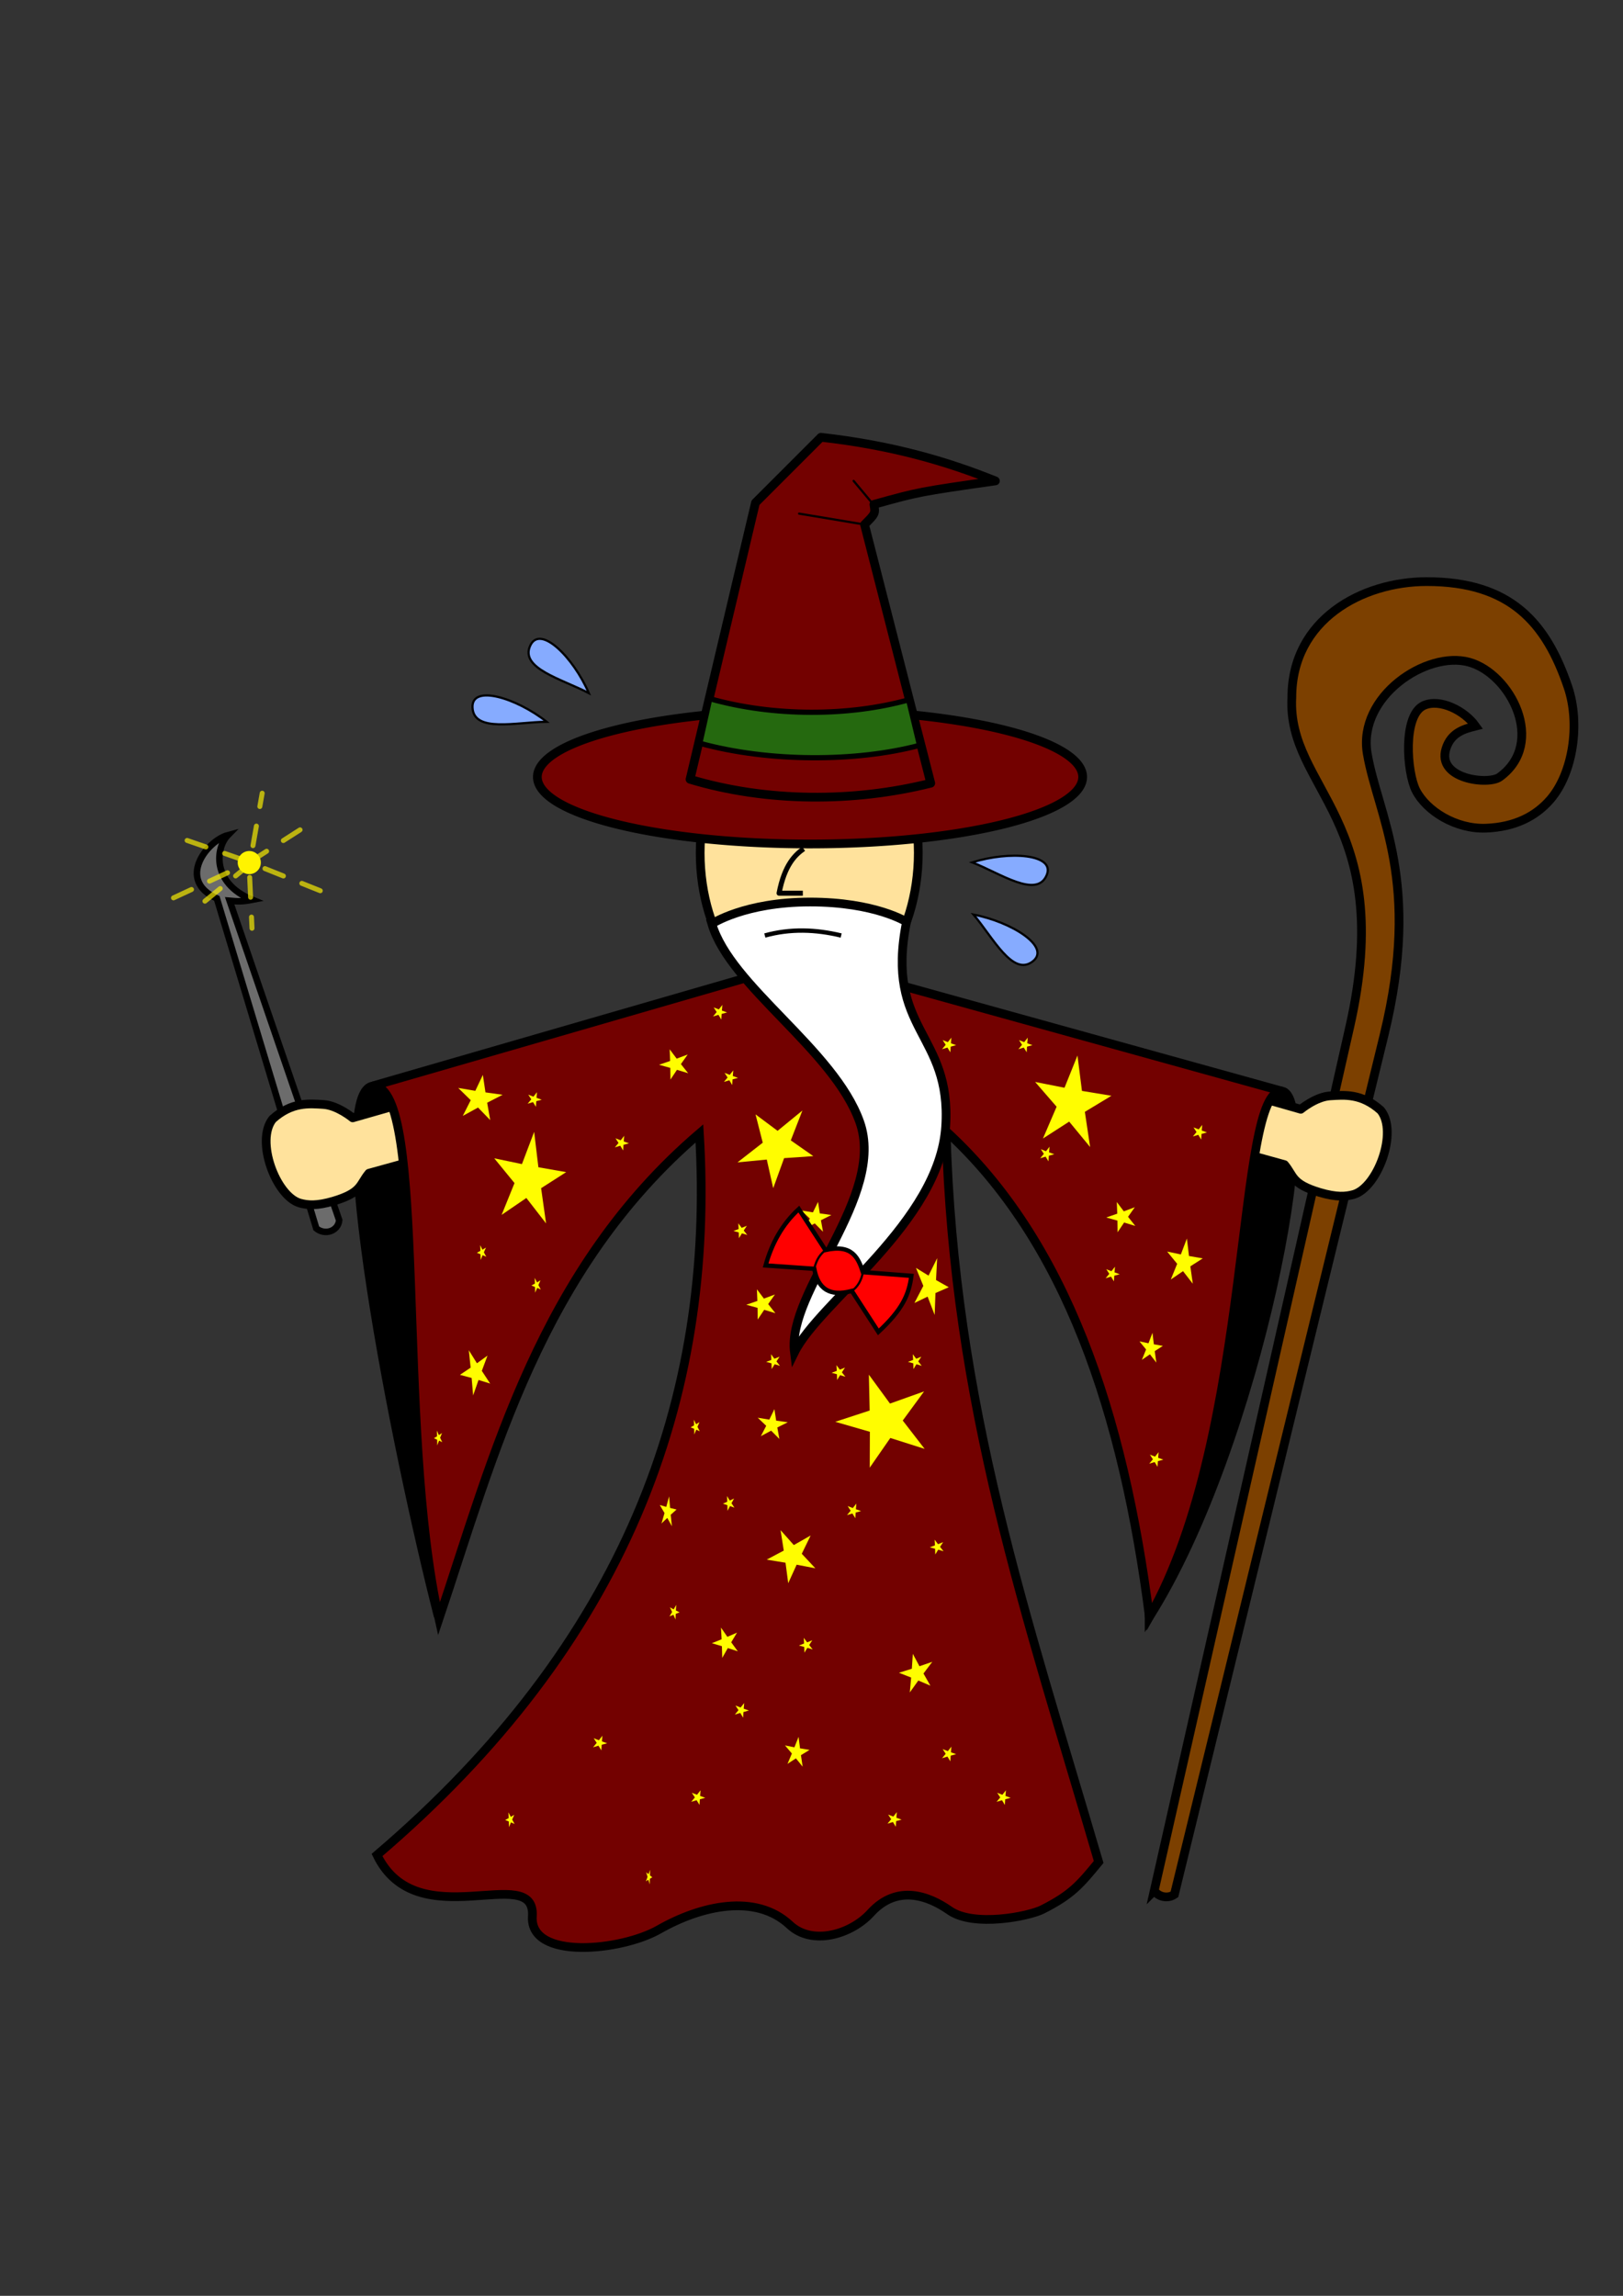 <?xml version="1.0" encoding="UTF-8" standalone="no"?>
<!-- Created with Inkscape (http://www.inkscape.org/) -->

<svg
   xmlns:dc="http://purl.org/dc/elements/1.1/"
   xmlns:cc="http://creativecommons.org/ns#"
   xmlns:rdf="http://www.w3.org/1999/02/22-rdf-syntax-ns#"
   xmlns:svg="http://www.w3.org/2000/svg"
   xmlns="http://www.w3.org/2000/svg"
   xmlns:sodipodi="http://sodipodi.sourceforge.net/DTD/sodipodi-0.dtd"
   xmlns:inkscape="http://www.inkscape.org/namespaces/inkscape"
   width="210mm"
   height="297mm"
   viewBox="0 0 744.094 1052.362"
   id="svg2"
   version="1.1"
   inkscape:version="0.91 r13725"
   sodipodi:docname="wizzard.svg">
  <rect x="0" y="0" width="744.094" height="1052.362" fill="#333333" stroke="none"/>
  <defs
     id="defs4" />
  <sodipodi:namedview
     id="base"
     pagecolor="#ffffff"
     bordercolor="#666666"
     borderopacity="1.0"
     inkscape:pageopacity="0.0"
     inkscape:pageshadow="2"
     inkscape:zoom="0.98994949"
     inkscape:cx="372.03065"
     inkscape:cy="536.61005"
     inkscape:document-units="px"
     inkscape:current-layer="layer10"
     showgrid="true"
     showguides="false"
     inkscape:window-width="1536"
     inkscape:window-height="811"
     inkscape:window-x="-8"
     inkscape:window-y="-8"
     inkscape:window-maximized="1">
    <inkscape:grid
       type="xygrid"
       id="grid4140" />
  </sodipodi:namedview>
  <g
     inkscape:groupmode="layer"
     id="layer5"
     inkscape:label="held"
     style="display:inline">
    <g
       inkscape:groupmode="layer"
       id="layer6"
       inkscape:label="staff"
       style="display:inline">
      <path
         style="display:inline;fill:#7c4000;fill-opacity:1;fill-rule:evenodd;stroke:#000000;stroke-width:4;stroke-linecap:butt;stroke-linejoin:miter;stroke-miterlimit:4;stroke-dasharray:none;stroke-opacity:1"
         d="m 529.193,866.601 89.651,-395.994 c 21.528,-95.091 -28.876,-108.71 -26.575,-151.021 0.033,-35.54 32.153,-52.985 61.827,-52.985 38.445,0 54.765,18.871 64.75,48.253 5.797,17.056 2.241,39.713 -8.107,51.656 -6.664,7.691 -16.246,12.609 -29.493,13.11 -13.856,0.523 -27.289,-7.92 -32.093,-17.309 -4.149,-8.108 -6.2,-34.608 3.71,-38.969 7.322,-3.222 18.532,2.334 23.636,9.488 -5.104,1.285 -11.235,2.867 -13.571,10.392 -4.33,13.95 19.442,16.719 24.61,12.98 21.489,-15.549 5.065,-47.447 -14.051,-52.691 -19.464,-5.338 -51.112,15.727 -46.642,41.936 4.865,28.531 24.965,58.274 7.705,129.011 l -96.115,393.911 c -3.242,2.232 -7.585,0.956 -9.242,-1.768 z"
         id="path4175"
         inkscape:connector-curvature="0"
         sodipodi:nodetypes="cscsssssscssssscc"
         inkscape:export-xdpi="600"
         inkscape:export-ydpi="600" />
    </g>
    <g
       inkscape:groupmode="layer"
       id="layer7"
       inkscape:label="mesmerize"
       style="display:none">
      <path
         style="fill:#ff0351;fill-opacity:0.736;fill-rule:evenodd;stroke:none;stroke-width:1px;stroke-linecap:butt;stroke-linejoin:miter;stroke-opacity:1"
         d="m 100.26,206.037 c -20.5,-0.049 -41.683,3.082 -54.803,16.99 -18.006,19.088 -19.819,52.696 -12.121,77.781 1.44,4.693 13.953,23.033 31.031,26.172 17.437,3.205 41.759,-6.221 46.756,-12.744 6.236,-8.141 9.315,-20.605 7.387,-30.639 -1.114,-5.796 -4.643,-11.247 -7.93,-13.75 C 83.341,249.109 47.33,278.655 94.906,298.898 80.376,282.998 81.567,276.476 83.725,272.971 c 4.215,-6.85 20.239,-3.142 23.674,8.031 2.82,9.174 -3.658,21.137 -7.299,24.83 -5.393,5.471 -29.075,5.955 -35.887,4.625 -8.842,-1.726 -14.836,-18.718 -14.154,-26.598 1.155,-13.356 7.934,-34.532 19.672,-41.008 12.177,-6.718 49.048,7.403 58.559,17.551 12.223,13.042 7.207,36.159 3.031,53.539 -4.371,18.194 -19.536,31.946 -28.285,48.486 -11.338,21.434 -36.444,41.96 -31.314,65.66 7.633,35.269 82.832,69.701 82.832,69.701 0,0 -38.705,-54.256 -31.314,-82.834 10.168,-39.32 54.32,-66.205 92.934,-78.791 39.482,-12.87 85.156,-4.915 124.25,9.092 42.303,15.156 73.021,52.404 110.105,77.781 27.668,18.934 52.235,44.382 83.844,55.559 36.99,13.08 82.914,30.225 117.178,11.111 25.907,-14.452 32.105,-51.047 39.396,-79.803 8.696,-34.296 14.131,-88.231 -1.012,-120.207 -7.408,-15.643 -40.35,-35.58 -67.08,-34.316 -27.983,1.323 -61.124,15.184 -72.535,44.379 -1.142,2.922 -6.53,36.899 -1.58,50.826 5.982,16.83 24.164,13.995 32.732,14.156 4.458,0.084 16.904,-1.626 25.146,-7.1 8.897,-5.909 13.31,-15.792 9.189,-20.842 -6.298,-7.719 -19.644,-7.68 -25.885,-7.186 4.365,-0.154 11.729,0.831 14.213,8.693 3.424,10.837 -25.309,11.753 -32.402,6.711 -7.657,-5.443 -4.466,-28.426 6.654,-43.068 8.516,-11.213 23.282,-13.591 28.715,-13.264 20.29,1.223 35.399,21.667 40.182,37.967 7.349,25.048 4.41,64.201 -16.947,79.211 -25.46,17.893 -67.733,-0.452 -90.914,-21.213 -18.088,-16.199 -7.627,-50.987 -24.244,-68.691 -13.525,-14.41 -36.712,-22.128 -55.262,-28.947 -20.192,-7.423 -40.012,-8.357 -60.906,-13.479 -27.584,-6.761 -55.486,-13.56 -83.842,-15.152 -10.108,-0.568 -20.201,1.377 -30.305,2.02 -11.11,0.707 -22.475,4.463 -33.336,2.021 -14.997,-3.372 -26.416,-15.857 -40.406,-22.225 -29.377,-13.372 -58.712,-31.1 -90.912,-33.334 -6.358,-0.441 -13.116,-0.812 -19.949,-0.828 z m 27.623,22.045 c 85.887,19.268 62.566,93.935 29.377,101.471 27.079,-35.357 28.43,-66.037 -29.377,-101.471 z m 297.34,73.553 c 0,0 78.859,14.464 79.553,48.529 -58.592,-14.328 -79.553,-48.529 -79.553,-48.529 z M 264.105,305.5 c 89.312,-0.577 216.144,42.025 222.348,99.01 -26.546,-42.465 -199.219,-92.265 -271.693,-92.814 13.89,-4.097 30.809,-6.075 49.346,-6.195 z m 325.809,24.115 c -1.984,0.07 -3.346,0.377 -3.346,0.377 0,0 1.292,-0.214 3.346,-0.377 z m -81.227,79.938 c 19.608,31.576 91.173,56.239 130.98,46.387 C 596.114,498.407 507.875,444.219 508.688,409.553 Z"
         id="path4233"
         inkscape:connector-curvature="0"
         inkscape:export-xdpi="600"
         inkscape:export-ydpi="600" />
    </g>
    <g
       inkscape:groupmode="layer"
       id="layer10"
       inkscape:label="wand"
       style="display:inline">
      <path
         style="fill:#6c6c6c;fill-opacity:1;fill-rule:evenodd;stroke:#000000;stroke-width:3;stroke-linecap:butt;stroke-linejoin:miter;stroke-miterlimit:4;stroke-dasharray:none;stroke-opacity:1"
         d="M 155.505,559.339 105.297,412.896 C 108.745,413.206 111,413.362 115.642,412.452 96.679,404.724 99,388.362 104.47,382.823 95,385.362 80.732,403.346 99.416,411.825 L 145,563.076 c 4,3.286 10,1.286 10.505,-3.737 z"
         id="path4271"
         inkscape:connector-curvature="0"
         sodipodi:nodetypes="ccccccc" />
      <circle
         style="opacity:1;fill:#fff300;fill-opacity:1;fill-rule:evenodd;stroke:none;stroke-width:4.68;stroke-linecap:round;stroke-linejoin:round;stroke-miterlimit:4;stroke-dasharray:18.72, 18.72;stroke-dashoffset:0;stroke-opacity:1"
         id="path4273"
         cx="114.281"
         cy="395.39"
         r="5.301" />
      <path
         style="fill:none;fill-rule:evenodd;stroke:#fff300;stroke-width:2.276;stroke-linecap:round;stroke-linejoin:miter;stroke-miterlimit:4;stroke-dasharray:9.103, 9.103;stroke-dashoffset:0;stroke-opacity:0.665"
         d="M 111.595,394.181 84.032,384.64"
         id="path4279"
         inkscape:connector-curvature="0" />
      <path
         style="fill:none;fill-rule:evenodd;stroke:#fff300;stroke-width:2.276;stroke-linecap:round;stroke-linejoin:miter;stroke-miterlimit:4;stroke-dasharray:9.103, 9.103;stroke-dashoffset:0;stroke-opacity:0.665"
         d="M 104.307,400.068 74.624,413.849"
         id="path4281"
         inkscape:connector-curvature="0" />
      <path
         style="fill:none;fill-rule:evenodd;stroke:#fff300;stroke-width:2.276;stroke-linecap:round;stroke-linejoin:miter;stroke-miterlimit:4;stroke-dasharray:9.103, 9.103;stroke-dashoffset:0;stroke-opacity:0.665"
         d="m 115.048,395.739 -25.23,20.736"
         id="path4285"
         inkscape:connector-curvature="0" />
      <path
         style="fill:none;fill-rule:evenodd;stroke:#fff300;stroke-width:2.276;stroke-linecap:round;stroke-linejoin:miter;stroke-miterlimit:4;stroke-dasharray:9.103, 9.103;stroke-dashoffset:0;stroke-opacity:0.665"
         d="m 114.473,402.188 1.06,23.322"
         id="path4287"
         inkscape:connector-curvature="0" />
      <path
         style="fill:none;fill-rule:evenodd;stroke:#fff300;stroke-width:2.276;stroke-linecap:round;stroke-linejoin:miter;stroke-miterlimit:4;stroke-dasharray:9.103, 9.103;stroke-dashoffset:0;stroke-opacity:0.665"
         d="m 115.974,387.628 4.228,-24.037"
         id="path4289"
         inkscape:connector-curvature="0" />
      <path
         style="fill:none;fill-rule:evenodd;stroke:#fff300;stroke-width:2.276;stroke-linecap:round;stroke-linejoin:miter;stroke-miterlimit:4;stroke-dasharray:9.103, 9.103;stroke-dashoffset:0;stroke-opacity:0.665"
         d="m 114.567,395.108 26.503,-16.962"
         id="path4291"
         inkscape:connector-curvature="0" />
      <path
         style="fill:none;fill-rule:evenodd;stroke:#fff300;stroke-width:2.276;stroke-linecap:round;stroke-linejoin:miter;stroke-miterlimit:4;stroke-dasharray:9.103, 9.103;stroke-dashoffset:0;stroke-opacity:0.665"
         d="m 121.477,398.156 26.503,10.601"
         id="path4293"
         inkscape:connector-curvature="0" />
    </g>
  </g>
  <g
     inkscape:groupmode="layer"
     id="layer4"
     inkscape:label="skin"
     style="display:inline">
    <g
       id="g4199"
       style="fill:#000000;fill-opacity:1"
       transform="translate(36.365,-88.893)"
       inkscape:export-xdpi="600"
       inkscape:export-ydpi="600">
      <path
         id="path4187"
         style="fill:#000000;fill-opacity:1;fill-rule:evenodd;stroke:#000000;stroke-width:4;stroke-linecap:butt;stroke-linejoin:miter;stroke-miterlimit:4;stroke-dasharray:none;stroke-opacity:1"
         d="m 550.726,588.972 c 20,10e-6 -10.181,162.271 -60.253,241.231 L 490,602.362 Z"
         inkscape:connector-curvature="0" />
      <path
         sodipodi:nodetypes="cc"
         inkscape:connector-curvature="0"
         id="path4185"
         d="m 135.357,586.648 c -23.536,-0.375 9.554,166.429 29.175,243.07 L 210,602.362 Z"
         style="fill:#000000;fill-opacity:1;fill-rule:evenodd;stroke:#000000;stroke-width:4;stroke-linecap:butt;stroke-linejoin:miter;stroke-miterlimit:4;stroke-dasharray:none;stroke-opacity:1" />
    </g>
    <path
       style="fill:#ffe29c;fill-opacity:1;fill-rule:evenodd;stroke:#000000;stroke-width:4;stroke-linecap:butt;stroke-linejoin:round;stroke-miterlimit:4;stroke-dasharray:none;stroke-opacity:1"
       d="m 196.691,502.408 -35,10 c 0,0 -6.895,-5.742 -13.434,-6.136 -6.539,-0.394 -14.419,-1.263 -23.258,6.666 -7.996,9.947 1.518,35.278 12.399,38.511 3.707,1.041 7.873,1.356 15.517,-0.884 13.184,-3.946 11.874,-7.573 16.25,-12.778 l 37.525,-10.379 z"
       id="path4158-2"
       inkscape:connector-curvature="0"
       sodipodi:nodetypes="cczcccccc"
       inkscape:export-xdpi="600"
       inkscape:export-ydpi="600" />
    <path
       style="fill:#ffe29c;fill-opacity:1;fill-rule:evenodd;stroke:#000000;stroke-width:4;stroke-linecap:butt;stroke-linejoin:round;stroke-miterlimit:4;stroke-dasharray:none;stroke-opacity:1"
       d="m 561.365,498.469 35,10 c 0,0 6.895,-5.742 13.434,-6.136 6.539,-0.394 14.419,-1.263 23.258,6.666 7.996,9.947 -1.518,35.278 -12.399,38.511 -3.707,1.041 -7.873,1.356 -15.517,-0.884 -13.184,-3.946 -11.874,-7.573 -16.25,-12.778 l -37.525,-10.379 z"
       id="path4158"
       inkscape:connector-curvature="0"
       sodipodi:nodetypes="cczcccccc"
       inkscape:export-xdpi="600"
       inkscape:export-ydpi="600" />
    <ellipse
       style="opacity:1;fill:#ffe29c;fill-opacity:1;fill-rule:evenodd;stroke:#000000;stroke-width:4;stroke-linecap:round;stroke-linejoin:miter;stroke-miterlimit:4;stroke-dasharray:none;stroke-dashoffset:0;stroke-opacity:1"
       id="path4144"
       cx="371.008"
       cy="390.969"
       rx="50"
       ry="70"
       inkscape:export-xdpi="600"
       inkscape:export-ydpi="600" />
  </g>
  <g
     inkscape:label="robe"
     inkscape:groupmode="layer"
     id="layer1"
     style="display:inline">
    <path
       style="fill:#730100;fill-opacity:1;fill-rule:evenodd;stroke:#000000;stroke-width:4;stroke-linecap:butt;stroke-linejoin:miter;stroke-miterlimit:4;stroke-dasharray:none;stroke-opacity:1"
       d="m 341.365,448.469 -170.254,49.244 c 25.254,0.756 10.254,155.756 30.14,244.338 25.001,-74.477 46.432,-160.025 119.4,-222.51 7.404,122.004 -34.286,233.929 -147.805,330.755 18.519,38.174 72.805,2.817 71.221,28.094 -1.27,20.272 40.86,15.873 58.01,6.087 19.288,-11.007 44.395,-16.707 60.022,-2.099 10.338,9.664 28.188,4.275 37.081,-5.506 12.185,-13.402 26.699,-7.757 36.176,-1.117 11.01,7.715 36.261,2.716 42.581,-0.484 13.429,-6.801 17.195,-11.373 25.754,-21.765 -33.081,-113.066 -66.365,-208.954 -69.952,-334.985 54.954,50.335 81.266,129.311 93.231,222.635 48.055,-84.405 39.396,-242.685 60.854,-240.973 L 401.365,448.469 Z"
       id="path4152"
       inkscape:connector-curvature="0"
       sodipodi:nodetypes="cccccsssssscccccc"
       inkscape:export-xdpi="600"
       inkscape:export-ydpi="600" />
    <path
       style="opacity:1;fill:#730100;fill-opacity:1;fill-rule:evenodd;stroke:#000000;stroke-width:4;stroke-linecap:round;stroke-linejoin:miter;stroke-miterlimit:4;stroke-dasharray:none;stroke-dashoffset:0;stroke-opacity:1"
       id="path4136"
       sodipodi:type="arc"
       sodipodi:cx="371.36548"
       sodipodi:cy="356.15259"
       sodipodi:rx="125"
       sodipodi:ry="30.714272"
       sodipodi:start="0"
       sodipodi:end="6.2820683"
       d="M 496.365,356.153 A 125,30.714 0 0 1 371.4,386.867 125,30.714 0 0 1 246.365,356.17 125,30.714 0 0 1 371.261,325.438 125,30.714 0 0 1 496.365,356.118"
       sodipodi:open="true"
       inkscape:export-xdpi="600"
       inkscape:export-ydpi="600" />
    <path
       style="fill:#730100;fill-opacity:1;fill-rule:evenodd;stroke:#000000;stroke-width:4;stroke-linecap:round;stroke-linejoin:round;stroke-miterlimit:4;stroke-dasharray:none;stroke-opacity:1"
       d="m 316.365,357.224 30,-126.786 30,-30 c 32.379,3.62 57.684,11.013 80,20 -35,5 -35,5 -55.707,10.758 0.707,4.242 0.707,4.242 -4.293,9.242 l 30.357,118.571 c -35.357,8.86 -75.357,8.758 -110.357,-1.786 z"
       id="path4142"
       inkscape:connector-curvature="0"
       sodipodi:nodetypes="cccccccc"
       inkscape:export-xdpi="600"
       inkscape:export-ydpi="600" />
    <path
       style="fill:none;fill-rule:evenodd;stroke:#000000;stroke-width:1px;stroke-linecap:round;stroke-linejoin:miter;stroke-opacity:1"
       d="m 396.365,240.438 -30,-5"
       id="path4181"
       inkscape:connector-curvature="0"
       inkscape:export-xdpi="600"
       inkscape:export-ydpi="600" />
    <path
       style="fill:none;fill-rule:evenodd;stroke:#000000;stroke-width:1px;stroke-linecap:round;stroke-linejoin:miter;stroke-opacity:1"
       d="m 401.365,232.403 -10,-11.964"
       id="path4183"
       inkscape:connector-curvature="0"
       sodipodi:nodetypes="cc"
       inkscape:export-xdpi="600"
       inkscape:export-ydpi="600" />
    <path
       style="fill:#25690f;fill-opacity:1;fill-rule:evenodd;stroke:#000000;stroke-width:2.4;stroke-linecap:butt;stroke-linejoin:miter;stroke-miterlimit:4;stroke-dasharray:none;stroke-opacity:1"
       d="m 421.58,341.658 c -29.018,7.706 -69.169,7.743 -100.727,-0.952 l 4.554,-20.446 c 29.262,8.334 64.003,8.116 91.161,0.536 z"
       id="path4195"
       inkscape:connector-curvature="0"
       sodipodi:nodetypes="ccccc"
       inkscape:export-xdpi="600"
       inkscape:export-ydpi="600" />
  </g>
  <g
     inkscape:groupmode="layer"
     id="layer2"
     inkscape:label="face"
     style="display:inline">
    <path
       style="display:inline;fill:#ffffff;fill-opacity:1;fill-rule:evenodd;stroke:#000000;stroke-width:4;stroke-linecap:butt;stroke-linejoin:miter;stroke-miterlimit:4;stroke-dasharray:none;stroke-opacity:1"
       d="m 326.365,423.469 c 8.479,28.742 55.928,57.559 67.778,90.757 12.222,34.243 -33.492,77.457 -29.92,105.671 11.429,-23.214 66.474,-59.658 69.34,-103.522 2.803,-42.906 -27.954,-43.79 -17.954,-93.79 0,0 -14.242,-9.116 -44.242,-9.116 -30,0 -45,10 -45,10 z"
       id="path4146"
       inkscape:connector-curvature="0"
       sodipodi:nodetypes="cscsczc"
       inkscape:export-xdpi="600"
       inkscape:export-ydpi="600" />
    <path
       style="display:inline;fill:none;fill-rule:evenodd;stroke:#000000;stroke-width:2.3;stroke-linecap:butt;stroke-linejoin:round;stroke-miterlimit:4;stroke-dasharray:none;stroke-opacity:1"
       d="m 368.073,409.436 -10.893,0 c 2.488,-13.022 7.382,-17.626 11.25,-20.357"
       id="path4148"
       inkscape:connector-curvature="0"
       sodipodi:nodetypes="ccc"
       inkscape:export-xdpi="600"
       inkscape:export-ydpi="600" />
    <path
       style="display:inline;fill:none;fill-rule:evenodd;stroke:#000000;stroke-width:2;stroke-linecap:butt;stroke-linejoin:miter;stroke-miterlimit:4;stroke-dasharray:none;stroke-opacity:1"
       d="m 350.651,428.826 c 11.667,-3.238 23.333,-2.817 35,0"
       id="path4150"
       inkscape:connector-curvature="0"
       sodipodi:nodetypes="cc"
       inkscape:export-xdpi="600"
       inkscape:export-ydpi="600" />
  </g>
  <g
     inkscape:groupmode="layer"
     id="layer13"
     inkscape:label="accent"
     style="display:inline">
    <g
       inkscape:groupmode="layer"
       id="layer11"
       inkscape:label="timid"
       style="display:inline">
      <path
         style="display:inline;fill:#86abff;fill-opacity:1;fill-rule:evenodd;stroke:#000000;stroke-width:1px;stroke-linecap:butt;stroke-linejoin:miter;stroke-opacity:1"
         d="m 445.723,395.299 c 17.095,-5.357 38.253,-3.839 34.139,5.867 -4.613,10.882 -21.33,-0.897 -34.139,-5.867 z"
         id="path4311-8"
         inkscape:connector-curvature="0"
         sodipodi:nodetypes="csc" />
      <path
         style="display:inline;fill:#86abff;fill-opacity:1;fill-rule:evenodd;stroke:#000000;stroke-width:1px;stroke-linecap:butt;stroke-linejoin:miter;stroke-opacity:1"
         d="m 446.324,419.227 c 17.589,3.4 35.491,14.779 27.263,21.369 -9.226,7.388 -18.348,-10.914 -27.263,-21.369 z"
         id="path4311-9-0"
         inkscape:connector-curvature="0"
         sodipodi:nodetypes="csc" />
      <path
         style="display:inline;fill:#86abff;fill-opacity:1;fill-rule:evenodd;stroke:#000000;stroke-width:1px;stroke-linecap:butt;stroke-linejoin:miter;stroke-opacity:1"
         d="m 269.97,317.73 c -7.143,-16.429 -22.143,-31.429 -26.786,-21.964 -5.206,10.611 14.643,15.536 26.786,21.964 z"
         id="path4311"
         inkscape:connector-curvature="0"
         sodipodi:nodetypes="csc" />
      <path
         style="display:inline;fill:#86abff;fill-opacity:1;fill-rule:evenodd;stroke:#000000;stroke-width:1px;stroke-linecap:butt;stroke-linejoin:miter;stroke-opacity:1"
         d="m 250.627,330.853 c -14.085,-11.069 -34.408,-17.152 -34.002,-6.618 0.455,11.811 20.262,6.723 34.002,6.618 z"
         id="path4311-9"
         inkscape:connector-curvature="0"
         sodipodi:nodetypes="csc" />
    </g>
    <g
       inkscape:groupmode="layer"
       id="layer12"
       inkscape:label="fancy"
       style="display:inline">
      <path
         sodipodi:type="star"
         style="display:inline;opacity:1;fill:#fffd00;fill-opacity:1;fill-rule:evenodd;stroke:none;stroke-width:4.68;stroke-linecap:round;stroke-linejoin:round;stroke-miterlimit:4;stroke-dasharray:18.72, 18.72;stroke-dashoffset:0;stroke-opacity:0.665"
         id="path4360-4-6"
         sodipodi:sides="5"
         sodipodi:cx="244.54568"
         sodipodi:cy="540.94849"
         sodipodi:r1="8.2734518"
         sodipodi:r2="22.36068"
         sodipodi:arg1="0.46364761"
         sodipodi:arg2="1.0919661"
         inkscape:flatsided="false"
         inkscape:rounded="-3.0878078e-016"
         inkscape:randomized="0"
         d="m 251.946,544.648 2.902,16.146 -11.535,-11.665 -14.459,7.75 7.529,-14.575 -11.838,-11.356 16.188,2.657 7.142,-14.768 2.475,16.217 16.253,2.229 z"
         inkscape:transform-center-x="-0.076657018"
         inkscape:transform-center-y="-0.014787231"
         transform="matrix(0.327,0,0,0.326,293.985,381.78)" />
      <path
         sodipodi:type="star"
         style="display:inline;opacity:1;fill:#fffd00;fill-opacity:1;fill-rule:evenodd;stroke:none;stroke-width:4.68;stroke-linecap:round;stroke-linejoin:round;stroke-miterlimit:4;stroke-dasharray:18.72, 18.72;stroke-dashoffset:0;stroke-opacity:0.665"
         id="path4360"
         sodipodi:sides="5"
         sodipodi:cx="244.54568"
         sodipodi:cy="540.94849"
         sodipodi:r1="8.2734518"
         sodipodi:r2="22.36068"
         sodipodi:arg1="0.46364761"
         sodipodi:arg2="1.0919661"
         inkscape:flatsided="false"
         inkscape:rounded="-3.0878078e-016"
         inkscape:randomized="0"
         d="m 251.946,544.648 2.902,16.146 -11.535,-11.665 -14.459,7.75 7.529,-14.575 -11.838,-11.356 16.188,2.657 7.142,-14.768 2.475,16.217 16.253,2.229 z"
         inkscape:transform-center-x="-0.18346866"
         inkscape:transform-center-y="-0.045382482"
         transform="matrix(0.784,0,0,1,50.558,0)" />
      <path
         sodipodi:type="star"
         style="display:inline;opacity:1;fill:#fffd00;fill-opacity:1;fill-rule:evenodd;stroke:none;stroke-width:4.68;stroke-linecap:round;stroke-linejoin:round;stroke-miterlimit:4;stroke-dasharray:18.72, 18.72;stroke-dashoffset:0;stroke-opacity:0.665"
         id="path4360-1"
         sodipodi:sides="5"
         sodipodi:cx="244.54568"
         sodipodi:cy="540.94849"
         sodipodi:r1="8.2734518"
         sodipodi:r2="22.36068"
         sodipodi:arg1="0.46364761"
         sodipodi:arg2="1.0919661"
         inkscape:flatsided="false"
         inkscape:rounded="-3.0878078e-016"
         inkscape:randomized="0"
         d="m 251.946,544.648 2.902,16.146 -11.535,-11.665 -14.459,7.75 7.529,-14.575 -11.838,-11.356 16.188,2.657 7.142,-14.768 2.475,16.217 16.253,2.229 z"
         inkscape:transform-center-x="-0.19471263"
         inkscape:transform-center-y="-0.045382482"
         transform="matrix(0.832,0,0,1,287.752,-35)" />
      <path
         sodipodi:type="star"
         style="display:inline;opacity:1;fill:#fffd00;fill-opacity:1;fill-rule:evenodd;stroke:none;stroke-width:4.68;stroke-linecap:round;stroke-linejoin:round;stroke-miterlimit:4;stroke-dasharray:18.72, 18.72;stroke-dashoffset:0;stroke-opacity:0.665"
         id="path4360-4"
         sodipodi:sides="5"
         sodipodi:cx="244.54568"
         sodipodi:cy="540.94849"
         sodipodi:r1="8.2734518"
         sodipodi:r2="22.36068"
         sodipodi:arg1="0.46364761"
         sodipodi:arg2="1.0919661"
         inkscape:flatsided="false"
         inkscape:rounded="-3.0878078e-016"
         inkscape:randomized="0"
         d="m 251.946,544.648 2.902,16.146 -11.535,-11.665 -14.459,7.75 7.529,-14.575 -11.838,-11.356 16.188,2.657 7.142,-14.768 2.475,16.217 16.253,2.229 z"
         inkscape:transform-center-x="-0.11319974"
         inkscape:transform-center-y="-0.022432309"
         transform="matrix(0.484,0,0,0.494,101.404,236.411)" />
      <path
         sodipodi:type="star"
         style="display:inline;opacity:1;fill:#fffd00;fill-opacity:1;fill-rule:evenodd;stroke:none;stroke-width:4.68;stroke-linecap:round;stroke-linejoin:round;stroke-miterlimit:4;stroke-dasharray:18.72, 18.72;stroke-dashoffset:0;stroke-opacity:0.665"
         id="path4360-0"
         sodipodi:sides="5"
         sodipodi:cx="244.54568"
         sodipodi:cy="540.94849"
         sodipodi:r1="8.2734518"
         sodipodi:r2="22.36068"
         sodipodi:arg1="0.46364761"
         sodipodi:arg2="1.0919661"
         inkscape:flatsided="false"
         inkscape:rounded="-3.0878078e-016"
         inkscape:randomized="0"
         d="m 251.946,544.648 2.902,16.146 -11.535,-11.665 -14.459,7.75 7.529,-14.575 -11.838,-11.356 16.188,2.657 7.142,-14.768 2.475,16.217 16.253,2.229 z"
         inkscape:transform-center-x="0.37708036"
         inkscape:transform-center-y="2.5220246"
         transform="matrix(0.628,-0.65,0.527,0.564,-82.699,379.315)" />
      <path
         sodipodi:type="star"
         style="display:inline;opacity:1;fill:#fffd00;fill-opacity:1;fill-rule:evenodd;stroke:none;stroke-width:4.68;stroke-linecap:round;stroke-linejoin:round;stroke-miterlimit:4;stroke-dasharray:18.72, 18.72;stroke-dashoffset:0;stroke-opacity:0.665"
         id="path4360-1-9"
         sodipodi:sides="5"
         sodipodi:cx="244.54568"
         sodipodi:cy="540.94849"
         sodipodi:r1="8.2734518"
         sodipodi:r2="22.36068"
         sodipodi:arg1="0.46364761"
         sodipodi:arg2="1.0919661"
         inkscape:flatsided="false"
         inkscape:rounded="-3.0878078e-016"
         inkscape:randomized="0"
         d="m 251.946,544.648 2.902,16.146 -11.535,-11.665 -14.459,7.75 7.529,-14.575 -11.838,-11.356 16.188,2.657 7.142,-14.768 2.475,16.217 16.253,2.229 z"
         inkscape:transform-center-x="2.3077075"
         inkscape:transform-center-y="1.4679089"
         transform="matrix(0.899,-0.465,0.46,0.888,-63.157,284.66)" />
      <path
         sodipodi:type="star"
         style="display:inline;opacity:1;fill:#fffd00;fill-opacity:1;fill-rule:evenodd;stroke:none;stroke-width:4.68;stroke-linecap:round;stroke-linejoin:round;stroke-miterlimit:4;stroke-dasharray:18.72, 18.72;stroke-dashoffset:0;stroke-opacity:0.665"
         id="path4360-4-6-0"
         sodipodi:sides="5"
         sodipodi:cx="244.54568"
         sodipodi:cy="540.94849"
         sodipodi:r1="8.2734518"
         sodipodi:r2="22.36068"
         sodipodi:arg1="0.46364761"
         sodipodi:arg2="1.0919661"
         inkscape:flatsided="false"
         inkscape:rounded="-3.0878078e-016"
         inkscape:randomized="0"
         d="m 251.946,544.648 2.902,16.146 -11.535,-11.665 -14.459,7.75 7.529,-14.575 -11.838,-11.356 16.188,2.657 7.142,-14.768 2.475,16.217 16.253,2.229 z"
         inkscape:transform-center-x="-0.059794602"
         inkscape:transform-center-y="-0.014787231"
         transform="matrix(0.255,0,0,0.326,465.164,441.78)" />
      <path
         sodipodi:type="star"
         style="display:inline;opacity:1;fill:#fffd00;fill-opacity:1;fill-rule:evenodd;stroke:none;stroke-width:4.68;stroke-linecap:round;stroke-linejoin:round;stroke-miterlimit:4;stroke-dasharray:18.72, 18.72;stroke-dashoffset:0;stroke-opacity:0.665"
         id="path4360-4-6-4"
         sodipodi:sides="5"
         sodipodi:cx="244.54568"
         sodipodi:cy="540.94849"
         sodipodi:r1="8.2734518"
         sodipodi:r2="22.36068"
         sodipodi:arg1="0.46364761"
         sodipodi:arg2="1.0919661"
         inkscape:flatsided="false"
         inkscape:rounded="-3.0878078e-016"
         inkscape:randomized="0"
         d="m 251.946,544.648 2.902,16.146 -11.535,-11.665 -14.459,7.75 7.529,-14.575 -11.838,-11.356 16.188,2.657 7.142,-14.768 2.475,16.217 16.253,2.229 z"
         inkscape:transform-center-x="-0.076657018"
         inkscape:transform-center-y="-0.014787231"
         transform="matrix(0.327,0,0,0.326,273.985,476.78)" />
      <path
         sodipodi:type="star"
         style="display:inline;opacity:1;fill:#fffd00;fill-opacity:1;fill-rule:evenodd;stroke:none;stroke-width:4.68;stroke-linecap:round;stroke-linejoin:round;stroke-miterlimit:4;stroke-dasharray:18.72, 18.72;stroke-dashoffset:0;stroke-opacity:0.665"
         id="path4360-4-6-3"
         sodipodi:sides="5"
         sodipodi:cx="244.54568"
         sodipodi:cy="540.94849"
         sodipodi:r1="8.2734518"
         sodipodi:r2="22.36068"
         sodipodi:arg1="0.46364761"
         sodipodi:arg2="1.0919661"
         inkscape:flatsided="false"
         inkscape:rounded="-3.0878078e-016"
         inkscape:randomized="0"
         d="m 251.946,544.648 2.902,16.146 -11.535,-11.665 -14.459,7.75 7.529,-14.575 -11.838,-11.356 16.188,2.657 7.142,-14.768 2.475,16.217 16.253,2.229 z"
         inkscape:transform-center-x="-0.06260249"
         inkscape:transform-center-y="-0.014787231"
         transform="matrix(0.267,0,0,0.326,299.94,626.986)" />
      <path
         sodipodi:type="star"
         style="display:inline;opacity:1;fill:#fffd00;fill-opacity:1;fill-rule:evenodd;stroke:none;stroke-width:4.68;stroke-linecap:round;stroke-linejoin:round;stroke-miterlimit:4;stroke-dasharray:18.72, 18.72;stroke-dashoffset:0;stroke-opacity:0.665"
         id="path4360-4-6-7"
         sodipodi:sides="5"
         sodipodi:cx="244.54568"
         sodipodi:cy="540.94849"
         sodipodi:r1="8.2734518"
         sodipodi:r2="22.36068"
         sodipodi:arg1="0.46364761"
         sodipodi:arg2="1.0919661"
         inkscape:flatsided="false"
         inkscape:rounded="-3.0878078e-016"
         inkscape:randomized="0"
         d="m 251.946,544.648 2.902,16.146 -11.535,-11.665 -14.459,7.75 7.529,-14.575 -11.838,-11.356 16.188,2.657 7.142,-14.768 2.475,16.217 16.253,2.229 z"
         inkscape:transform-center-x="0.91228016"
         inkscape:transform-center-y="0.1766212"
         transform="matrix(0.213,0.223,-0.197,0.239,387.319,569.087)" />
      <path
         sodipodi:type="star"
         style="display:inline;opacity:1;fill:#fffd00;fill-opacity:1;fill-rule:evenodd;stroke:none;stroke-width:4.68;stroke-linecap:round;stroke-linejoin:round;stroke-miterlimit:4;stroke-dasharray:18.72, 18.72;stroke-dashoffset:0;stroke-opacity:0.665"
         id="path4360-4-6-9"
         sodipodi:sides="5"
         sodipodi:cx="244.54568"
         sodipodi:cy="540.94849"
         sodipodi:r1="8.2734518"
         sodipodi:r2="22.36068"
         sodipodi:arg1="0.46364761"
         sodipodi:arg2="1.0919661"
         inkscape:flatsided="false"
         inkscape:rounded="-3.0878078e-016"
         inkscape:randomized="0"
         d="m 251.946,544.648 2.902,16.146 -11.535,-11.665 -14.459,7.75 7.529,-14.575 -11.838,-11.356 16.188,2.657 7.142,-14.768 2.475,16.217 16.253,2.229 z"
         inkscape:transform-center-x="0.69371154"
         inkscape:transform-center-y="0.47363335"
         transform="matrix(0.343,-0.176,0.135,0.377,263.438,606.12)" />
      <path
         sodipodi:type="star"
         style="display:inline;opacity:1;fill:#fffd00;fill-opacity:1;fill-rule:evenodd;stroke:none;stroke-width:4.68;stroke-linecap:round;stroke-linejoin:round;stroke-miterlimit:4;stroke-dasharray:18.72, 18.72;stroke-dashoffset:0;stroke-opacity:0.665"
         id="path4360-4-6-2"
         sodipodi:sides="5"
         sodipodi:cx="244.54568"
         sodipodi:cy="540.94849"
         sodipodi:r1="8.2734518"
         sodipodi:r2="22.36068"
         sodipodi:arg1="0.46364761"
         sodipodi:arg2="1.0919661"
         inkscape:flatsided="false"
         inkscape:rounded="-3.0878078e-016"
         inkscape:randomized="0"
         d="m 251.946,544.648 2.902,16.146 -11.535,-11.665 -14.459,7.75 7.529,-14.575 -11.838,-11.356 16.188,2.657 7.142,-14.768 2.475,16.217 16.253,2.229 z"
         inkscape:transform-center-x="1.2594215"
         inkscape:transform-center-y="0.83372418"
         transform="matrix(0.427,0.346,-0.316,0.464,429.764,377.341)" />
      <path
         sodipodi:type="star"
         style="display:inline;opacity:1;fill:#fffd00;fill-opacity:1;fill-rule:evenodd;stroke:none;stroke-width:4.68;stroke-linecap:round;stroke-linejoin:round;stroke-miterlimit:4;stroke-dasharray:18.72, 18.72;stroke-dashoffset:0;stroke-opacity:0.665"
         id="path4360-4-6-29"
         sodipodi:sides="5"
         sodipodi:cx="244.54568"
         sodipodi:cy="540.94849"
         sodipodi:r1="8.2734518"
         sodipodi:r2="22.36068"
         sodipodi:arg1="0.46364761"
         sodipodi:arg2="1.0919661"
         inkscape:flatsided="false"
         inkscape:rounded="-3.0878078e-016"
         inkscape:randomized="0"
         d="m 251.946,544.648 2.902,16.146 -11.535,-11.665 -14.459,7.75 7.529,-14.575 -11.838,-11.356 16.188,2.657 7.142,-14.768 2.475,16.217 16.253,2.229 z"
         inkscape:transform-center-x="0.70555991"
         inkscape:transform-center-y="0.50234809"
         transform="matrix(0.289,-0.155,0.154,0.287,195.485,480.502)" />
      <path
         sodipodi:type="star"
         style="display:inline;opacity:1;fill:#fffd00;fill-opacity:1;fill-rule:evenodd;stroke:none;stroke-width:4.68;stroke-linecap:round;stroke-linejoin:round;stroke-miterlimit:4;stroke-dasharray:18.72, 18.72;stroke-dashoffset:0;stroke-opacity:0.665"
         id="path4360-4-6-29-8"
         sodipodi:sides="5"
         sodipodi:cx="244.54568"
         sodipodi:cy="540.94849"
         sodipodi:r1="8.2734518"
         sodipodi:r2="22.36068"
         sodipodi:arg1="0.46364761"
         sodipodi:arg2="1.0919661"
         inkscape:flatsided="false"
         inkscape:rounded="-3.0878078e-016"
         inkscape:randomized="0"
         d="m 251.946,544.648 2.902,16.146 -11.535,-11.665 -14.459,7.75 7.529,-14.575 -11.838,-11.356 16.188,2.657 7.142,-14.768 2.475,16.217 16.253,2.229 z"
         inkscape:transform-center-x="0.70555991"
         inkscape:transform-center-y="0.50234809"
         transform="matrix(0.289,-0.155,0.154,0.287,360.485,440.502)" />
      <path
         sodipodi:type="star"
         style="display:inline;opacity:1;fill:#fffd00;fill-opacity:1;fill-rule:evenodd;stroke:none;stroke-width:4.68;stroke-linecap:round;stroke-linejoin:round;stroke-miterlimit:4;stroke-dasharray:18.72, 18.72;stroke-dashoffset:0;stroke-opacity:0.665"
         id="path4360-4-6-29-4"
         sodipodi:sides="5"
         sodipodi:cx="244.54568"
         sodipodi:cy="540.94849"
         sodipodi:r1="8.2734518"
         sodipodi:r2="22.36068"
         sodipodi:arg1="0.46364761"
         sodipodi:arg2="1.0919661"
         inkscape:flatsided="false"
         inkscape:rounded="-3.0878078e-016"
         inkscape:randomized="0"
         d="m 251.946,544.648 2.902,16.146 -11.535,-11.665 -14.459,7.75 7.529,-14.575 -11.838,-11.356 16.188,2.657 7.142,-14.768 2.475,16.217 16.253,2.229 z"
         inkscape:transform-center-x="0.70555991"
         inkscape:transform-center-y="0.50234809"
         transform="matrix(0.289,-0.155,0.154,0.287,155.485,370.502)" />
      <path
         sodipodi:type="star"
         style="display:inline;opacity:1;fill:#fffd00;fill-opacity:1;fill-rule:evenodd;stroke:none;stroke-width:4.68;stroke-linecap:round;stroke-linejoin:round;stroke-miterlimit:4;stroke-dasharray:18.72, 18.72;stroke-dashoffset:0;stroke-opacity:0.665"
         id="path4360-4-1"
         sodipodi:sides="5"
         sodipodi:cx="244.54568"
         sodipodi:cy="540.94849"
         sodipodi:r1="8.2734518"
         sodipodi:r2="22.36068"
         sodipodi:arg1="0.46364761"
         sodipodi:arg2="1.0919661"
         inkscape:flatsided="false"
         inkscape:rounded="-3.0878078e-016"
         inkscape:randomized="0"
         d="m 251.946,544.648 2.902,16.146 -11.535,-11.665 -14.459,7.75 7.529,-14.575 -11.838,-11.356 16.188,2.657 7.142,-14.768 2.475,16.217 16.253,2.229 z"
         inkscape:transform-center-x="-0.0907139"
         inkscape:transform-center-y="-0.022432309"
         transform="matrix(0.388,0,0,0.494,447.977,311.411)" />
      <path
         sodipodi:type="star"
         style="display:inline;opacity:1;fill:#fffd00;fill-opacity:1;fill-rule:evenodd;stroke:none;stroke-width:4.68;stroke-linecap:round;stroke-linejoin:round;stroke-miterlimit:4;stroke-dasharray:18.72, 18.72;stroke-dashoffset:0;stroke-opacity:0.665"
         id="path4360-4-1-6"
         sodipodi:sides="5"
         sodipodi:cx="244.54568"
         sodipodi:cy="540.94849"
         sodipodi:r1="8.2734518"
         sodipodi:r2="22.36068"
         sodipodi:arg1="0.46364761"
         sodipodi:arg2="1.0919661"
         inkscape:flatsided="false"
         inkscape:rounded="-3.0878078e-016"
         inkscape:randomized="0"
         d="m 251.946,544.648 2.902,16.146 -11.535,-11.665 -14.459,7.75 7.529,-14.575 -11.838,-11.356 16.188,2.657 7.142,-14.768 2.475,16.217 16.253,2.229 z"
         inkscape:transform-center-x="0.40215361"
         inkscape:transform-center-y="1.0723532"
         transform="matrix(0.272,-0.271,0.188,0.409,49.974,473.902)" />
      <path
         sodipodi:type="star"
         style="display:inline;opacity:1;fill:#fffd00;fill-opacity:1;fill-rule:evenodd;stroke:none;stroke-width:4.68;stroke-linecap:round;stroke-linejoin:round;stroke-miterlimit:4;stroke-dasharray:18.72, 18.72;stroke-dashoffset:0;stroke-opacity:0.665"
         id="path4360-4-6-7-9"
         sodipodi:sides="5"
         sodipodi:cx="244.54568"
         sodipodi:cy="540.94849"
         sodipodi:r1="8.2734518"
         sodipodi:r2="22.36068"
         sodipodi:arg1="0.46364761"
         sodipodi:arg2="1.0919661"
         inkscape:flatsided="false"
         inkscape:rounded="-3.0878078e-016"
         inkscape:randomized="0"
         d="m 251.946,544.648 2.902,16.146 -11.535,-11.665 -14.459,7.75 7.529,-14.575 -11.838,-11.356 16.188,2.657 7.142,-14.768 2.475,16.217 16.253,2.229 z"
         inkscape:transform-center-x="0.48592971"
         inkscape:transform-center-y="0.086639198"
         transform="matrix(0.113,0.109,-0.105,0.117,398.873,664.159)" />
      <path
         sodipodi:type="star"
         style="display:inline;opacity:1;fill:#fffd00;fill-opacity:1;fill-rule:evenodd;stroke:none;stroke-width:4.68;stroke-linecap:round;stroke-linejoin:round;stroke-miterlimit:4;stroke-dasharray:18.72, 18.72;stroke-dashoffset:0;stroke-opacity:0.665"
         id="path4360-4-6-7-9-1"
         sodipodi:sides="5"
         sodipodi:cx="244.54568"
         sodipodi:cy="540.94849"
         sodipodi:r1="8.2734518"
         sodipodi:r2="22.36068"
         sodipodi:arg1="0.46364761"
         sodipodi:arg2="1.0919661"
         inkscape:flatsided="false"
         inkscape:rounded="-3.0878078e-016"
         inkscape:randomized="0"
         d="m 251.946,544.648 2.902,16.146 -11.535,-11.665 -14.459,7.75 7.529,-14.575 -11.838,-11.356 16.188,2.657 7.142,-14.768 2.475,16.217 16.253,2.229 z"
         inkscape:transform-center-x="0.48592971"
         inkscape:transform-center-y="0.086639198"
         transform="matrix(0.113,0.109,-0.105,0.117,458.873,619.159)" />
      <path
         sodipodi:type="star"
         style="display:inline;opacity:1;fill:#fffd00;fill-opacity:1;fill-rule:evenodd;stroke:none;stroke-width:4.68;stroke-linecap:round;stroke-linejoin:round;stroke-miterlimit:4;stroke-dasharray:18.72, 18.72;stroke-dashoffset:0;stroke-opacity:0.665"
         id="path4360-4-6-7-9-3"
         sodipodi:sides="5"
         sodipodi:cx="244.54568"
         sodipodi:cy="540.94849"
         sodipodi:r1="8.2734518"
         sodipodi:r2="22.36068"
         sodipodi:arg1="0.46364761"
         sodipodi:arg2="1.0919661"
         inkscape:flatsided="false"
         inkscape:rounded="-3.0878078e-016"
         inkscape:randomized="0"
         d="m 251.946,544.648 2.902,16.146 -11.535,-11.665 -14.459,7.75 7.529,-14.575 -11.838,-11.356 16.188,2.657 7.142,-14.768 2.475,16.217 16.253,2.229 z"
         inkscape:transform-center-x="0.40371159"
         inkscape:transform-center-y="0.086639198"
         transform="matrix(0.094,0.109,-0.087,0.117,358.387,599.159)" />
      <path
         sodipodi:type="star"
         style="display:inline;opacity:1;fill:#fffd00;fill-opacity:1;fill-rule:evenodd;stroke:none;stroke-width:4.68;stroke-linecap:round;stroke-linejoin:round;stroke-miterlimit:4;stroke-dasharray:18.72, 18.72;stroke-dashoffset:0;stroke-opacity:0.665"
         id="path4360-4-6-7-9-7"
         sodipodi:sides="5"
         sodipodi:cx="244.54568"
         sodipodi:cy="540.94849"
         sodipodi:r1="8.2734518"
         sodipodi:r2="22.36068"
         sodipodi:arg1="0.46364761"
         sodipodi:arg2="1.0919661"
         inkscape:flatsided="false"
         inkscape:rounded="-3.0878078e-016"
         inkscape:randomized="0"
         d="m 251.946,544.648 2.902,16.146 -11.535,-11.665 -14.459,7.75 7.529,-14.575 -11.838,-11.356 16.188,2.657 7.142,-14.768 2.475,16.217 16.253,2.229 z"
         inkscape:transform-center-x="0.48592971"
         inkscape:transform-center-y="0.086639198"
         transform="matrix(0.113,0.109,-0.105,0.117,413.873,539.159)" />
      <path
         sodipodi:type="star"
         style="display:inline;opacity:1;fill:#fffd00;fill-opacity:1;fill-rule:evenodd;stroke:none;stroke-width:4.68;stroke-linecap:round;stroke-linejoin:round;stroke-miterlimit:4;stroke-dasharray:18.72, 18.72;stroke-dashoffset:0;stroke-opacity:0.665"
         id="path4360-4-6-7-9-31"
         sodipodi:sides="5"
         sodipodi:cx="244.54568"
         sodipodi:cy="540.94849"
         sodipodi:r1="8.2734518"
         sodipodi:r2="22.36068"
         sodipodi:arg1="0.46364761"
         sodipodi:arg2="1.0919661"
         inkscape:flatsided="false"
         inkscape:rounded="-3.0878078e-016"
         inkscape:randomized="0"
         d="m 251.946,544.648 2.902,16.146 -11.535,-11.665 -14.459,7.75 7.529,-14.575 -11.838,-11.356 16.188,2.657 7.142,-14.768 2.475,16.217 16.253,2.229 z"
         inkscape:transform-center-x="0.48592971"
         inkscape:transform-center-y="0.086639198"
         transform="matrix(0.113,0.109,-0.105,0.117,383.873,534.159)" />
      <path
         sodipodi:type="star"
         style="display:inline;opacity:1;fill:#fffd00;fill-opacity:1;fill-rule:evenodd;stroke:none;stroke-width:4.68;stroke-linecap:round;stroke-linejoin:round;stroke-miterlimit:4;stroke-dasharray:18.72, 18.72;stroke-dashoffset:0;stroke-opacity:0.665"
         id="path4360-4-6-7-9-314"
         sodipodi:sides="5"
         sodipodi:cx="244.54568"
         sodipodi:cy="540.94849"
         sodipodi:r1="8.2734518"
         sodipodi:r2="22.36068"
         sodipodi:arg1="0.46364761"
         sodipodi:arg2="1.0919661"
         inkscape:flatsided="false"
         inkscape:rounded="-3.0878078e-016"
         inkscape:randomized="0"
         d="m 251.946,544.648 2.902,16.146 -11.535,-11.665 -14.459,7.75 7.529,-14.575 -11.838,-11.356 16.188,2.657 7.142,-14.768 2.475,16.217 16.253,2.229 z"
         inkscape:transform-center-x="0.48592971"
         inkscape:transform-center-y="0.086639198"
         transform="matrix(0.113,0.109,-0.105,0.117,368.873,474.159)" />
      <path
         sodipodi:type="star"
         style="display:inline;opacity:1;fill:#fffd00;fill-opacity:1;fill-rule:evenodd;stroke:none;stroke-width:4.68;stroke-linecap:round;stroke-linejoin:round;stroke-miterlimit:4;stroke-dasharray:18.72, 18.72;stroke-dashoffset:0;stroke-opacity:0.665"
         id="path4360-4-6-7-9-0"
         sodipodi:sides="5"
         sodipodi:cx="244.54568"
         sodipodi:cy="540.94849"
         sodipodi:r1="8.2734518"
         sodipodi:r2="22.36068"
         sodipodi:arg1="0.46364761"
         sodipodi:arg2="1.0919661"
         inkscape:flatsided="false"
         inkscape:rounded="-3.0878078e-016"
         inkscape:randomized="0"
         d="m 251.946,544.648 2.902,16.146 -11.535,-11.665 -14.459,7.75 7.529,-14.575 -11.838,-11.356 16.188,2.657 7.142,-14.768 2.475,16.217 16.253,2.229 z"
         inkscape:transform-center-x="0.48592971"
         inkscape:transform-center-y="0.086639198"
         transform="matrix(0.113,0.109,-0.105,0.117,448.873,534.159)" />
      <path
         sodipodi:type="star"
         style="display:inline;opacity:1;fill:#fffd00;fill-opacity:1;fill-rule:evenodd;stroke:none;stroke-width:4.68;stroke-linecap:round;stroke-linejoin:round;stroke-miterlimit:4;stroke-dasharray:18.72, 18.72;stroke-dashoffset:0;stroke-opacity:0.665"
         id="path4360-4-6-7-9-5"
         sodipodi:sides="5"
         sodipodi:cx="244.54568"
         sodipodi:cy="540.94849"
         sodipodi:r1="8.2734518"
         sodipodi:r2="22.36068"
         sodipodi:arg1="0.46364761"
         sodipodi:arg2="1.0919661"
         inkscape:flatsided="false"
         inkscape:rounded="-3.0878078e-016"
         inkscape:randomized="0"
         d="m 251.946,544.648 2.902,16.146 -11.535,-11.665 -14.459,7.75 7.529,-14.575 -11.838,-11.356 16.188,2.657 7.142,-14.768 2.475,16.217 16.253,2.229 z"
         inkscape:transform-center-x="0.32149048"
         inkscape:transform-center-y="0.086639198"
         transform="matrix(0.075,0.109,-0.069,0.117,337.901,564.159)" />
      <path
         sodipodi:type="star"
         style="display:inline;opacity:1;fill:#fffd00;fill-opacity:1;fill-rule:evenodd;stroke:none;stroke-width:4.68;stroke-linecap:round;stroke-linejoin:round;stroke-miterlimit:4;stroke-dasharray:18.72, 18.72;stroke-dashoffset:0;stroke-opacity:0.665"
         id="path4360-4-6-7-9-13"
         sodipodi:sides="5"
         sodipodi:cx="244.54568"
         sodipodi:cy="540.94849"
         sodipodi:r1="8.2734518"
         sodipodi:r2="22.36068"
         sodipodi:arg1="0.46364761"
         sodipodi:arg2="1.0919661"
         inkscape:flatsided="false"
         inkscape:rounded="-3.0878078e-016"
         inkscape:randomized="0"
         d="m 251.946,544.648 2.902,16.146 -11.535,-11.665 -14.459,7.75 7.529,-14.575 -11.838,-11.356 16.188,2.657 7.142,-14.768 2.475,16.217 16.253,2.229 z"
         inkscape:transform-center-x="0.33089933"
         inkscape:transform-center-y="0.086639198"
         transform="matrix(0.077,0.109,-0.071,0.117,240.549,484.159)" />
      <path
         sodipodi:type="star"
         style="display:inline;opacity:1;fill:#fffd00;fill-opacity:1;fill-rule:evenodd;stroke:none;stroke-width:4.68;stroke-linecap:round;stroke-linejoin:round;stroke-miterlimit:4;stroke-dasharray:18.72, 18.72;stroke-dashoffset:0;stroke-opacity:0.665"
         id="path4360-4-6-7-9-12"
         sodipodi:sides="5"
         sodipodi:cx="244.54568"
         sodipodi:cy="540.94849"
         sodipodi:r1="8.2734518"
         sodipodi:r2="22.36068"
         sodipodi:arg1="0.46364761"
         sodipodi:arg2="1.0919661"
         inkscape:flatsided="false"
         inkscape:rounded="-3.0878078e-016"
         inkscape:randomized="0"
         d="m 251.946,544.648 2.902,16.146 -11.535,-11.665 -14.459,7.75 7.529,-14.575 -11.838,-11.356 16.188,2.657 7.142,-14.768 2.475,16.217 16.253,2.229 z"
         inkscape:transform-center-x="0.29213611"
         inkscape:transform-center-y="0.086639198"
         transform="matrix(0.068,0.109,-0.063,0.117,218.468,569.159)" />
      <path
         sodipodi:type="star"
         style="display:inline;opacity:1;fill:#fffd00;fill-opacity:1;fill-rule:evenodd;stroke:none;stroke-width:4.68;stroke-linecap:round;stroke-linejoin:round;stroke-miterlimit:4;stroke-dasharray:18.72, 18.72;stroke-dashoffset:0;stroke-opacity:0.665"
         id="path4360-4-6-7-9-6"
         sodipodi:sides="5"
         sodipodi:cx="244.54568"
         sodipodi:cy="540.94849"
         sodipodi:r1="8.2734518"
         sodipodi:r2="22.36068"
         sodipodi:arg1="0.46364761"
         sodipodi:arg2="1.0919661"
         inkscape:flatsided="false"
         inkscape:rounded="-3.0878078e-016"
         inkscape:randomized="0"
         d="m 251.946,544.648 2.902,16.146 -11.535,-11.665 -14.459,7.75 7.529,-14.575 -11.838,-11.356 16.188,2.657 7.142,-14.768 2.475,16.217 16.253,2.229 z"
         inkscape:transform-center-x="0.33089933"
         inkscape:transform-center-y="0.086639198"
         transform="matrix(0.077,0.109,-0.071,0.117,265.549,499.159)" />
      <path
         sodipodi:type="star"
         style="display:inline;opacity:1;fill:#fffd00;fill-opacity:1;fill-rule:evenodd;stroke:none;stroke-width:4.68;stroke-linecap:round;stroke-linejoin:round;stroke-miterlimit:4;stroke-dasharray:18.72, 18.72;stroke-dashoffset:0;stroke-opacity:0.665"
         id="path4360-4-6-7-9-4"
         sodipodi:sides="5"
         sodipodi:cx="244.54568"
         sodipodi:cy="540.94849"
         sodipodi:r1="8.2734518"
         sodipodi:r2="22.36068"
         sodipodi:arg1="0.46364761"
         sodipodi:arg2="1.0919661"
         inkscape:flatsided="false"
         inkscape:rounded="-3.0878078e-016"
         inkscape:randomized="0"
         d="m 251.946,544.648 2.902,16.146 -11.535,-11.665 -14.459,7.75 7.529,-14.575 -11.838,-11.356 16.188,2.657 7.142,-14.768 2.475,16.217 16.253,2.229 z"
         inkscape:transform-center-x="0.33089424"
         inkscape:transform-center-y="0.086639198"
         transform="matrix(0.077,0.109,-0.071,0.117,253.529,744.159)" />
      <path
         sodipodi:type="star"
         style="display:inline;opacity:1;fill:#fffd00;fill-opacity:1;fill-rule:evenodd;stroke:none;stroke-width:4.68;stroke-linecap:round;stroke-linejoin:round;stroke-miterlimit:4;stroke-dasharray:18.72, 18.72;stroke-dashoffset:0;stroke-opacity:0.665"
         id="path4360-4-6-7-9-66"
         sodipodi:sides="5"
         sodipodi:cx="244.54568"
         sodipodi:cy="540.94849"
         sodipodi:r1="8.2734518"
         sodipodi:r2="22.36068"
         sodipodi:arg1="0.46364761"
         sodipodi:arg2="1.0919661"
         inkscape:flatsided="false"
         inkscape:rounded="-3.0878078e-016"
         inkscape:randomized="0"
         d="m 251.946,544.648 2.902,16.146 -11.535,-11.665 -14.459,7.75 7.529,-14.575 -11.838,-11.356 16.188,2.657 7.142,-14.768 2.475,16.217 16.253,2.229 z"
         inkscape:transform-center-x="-0.081930934"
         inkscape:transform-center-y="-0.068223999"
         transform="matrix(0.012,0.157,-0.156,0.018,401.32,775.827)" />
      <path
         sodipodi:type="star"
         style="display:inline;opacity:1;fill:#fffd00;fill-opacity:1;fill-rule:evenodd;stroke:none;stroke-width:4.68;stroke-linecap:round;stroke-linejoin:round;stroke-miterlimit:4;stroke-dasharray:18.72, 18.72;stroke-dashoffset:0;stroke-opacity:0.665"
         id="path4360-4-6-7-9-66-9"
         sodipodi:sides="5"
         sodipodi:cx="244.54568"
         sodipodi:cy="540.94849"
         sodipodi:r1="8.2734518"
         sodipodi:r2="22.36068"
         sodipodi:arg1="0.46364761"
         sodipodi:arg2="1.0919661"
         inkscape:flatsided="false"
         inkscape:rounded="-3.0878078e-016"
         inkscape:randomized="0"
         d="m 251.946,544.648 2.902,16.146 -11.535,-11.665 -14.459,7.75 7.529,-14.575 -11.838,-11.356 16.188,2.657 7.142,-14.768 2.475,16.217 16.253,2.229 z"
         inkscape:transform-center-x="-0.081930934"
         inkscape:transform-center-y="-0.068223999"
         transform="matrix(0.012,0.157,-0.156,0.018,356.32,750.827)" />
      <path
         sodipodi:type="star"
         style="display:inline;opacity:1;fill:#fffd00;fill-opacity:1;fill-rule:evenodd;stroke:none;stroke-width:4.68;stroke-linecap:round;stroke-linejoin:round;stroke-miterlimit:4;stroke-dasharray:18.72, 18.72;stroke-dashoffset:0;stroke-opacity:0.665"
         id="path4360-4-6-7-9-66-1"
         sodipodi:sides="5"
         sodipodi:cx="244.54568"
         sodipodi:cy="540.94849"
         sodipodi:r1="8.2734518"
         sodipodi:r2="22.36068"
         sodipodi:arg1="0.46364761"
         sodipodi:arg2="1.0919661"
         inkscape:flatsided="false"
         inkscape:rounded="-3.0878078e-016"
         inkscape:randomized="0"
         d="m 251.946,544.648 2.902,16.146 -11.535,-11.665 -14.459,7.75 7.529,-14.575 -11.838,-11.356 16.188,2.657 7.142,-14.768 2.475,16.217 16.253,2.229 z"
         inkscape:transform-center-x="-0.081930934"
         inkscape:transform-center-y="-0.068223999"
         transform="matrix(0.012,0.157,-0.156,0.018,421.32,735.827)" />
      <path
         sodipodi:type="star"
         style="display:inline;opacity:1;fill:#fffd00;fill-opacity:1;fill-rule:evenodd;stroke:none;stroke-width:4.68;stroke-linecap:round;stroke-linejoin:round;stroke-miterlimit:4;stroke-dasharray:18.72, 18.72;stroke-dashoffset:0;stroke-opacity:0.665"
         id="path4360-4-6-7-9-66-6"
         sodipodi:sides="5"
         sodipodi:cx="244.54568"
         sodipodi:cy="540.94849"
         sodipodi:r1="8.2734518"
         sodipodi:r2="22.36068"
         sodipodi:arg1="0.46364761"
         sodipodi:arg2="1.0919661"
         inkscape:flatsided="false"
         inkscape:rounded="-3.0878078e-016"
         inkscape:randomized="0"
         d="m 251.946,544.648 2.902,16.146 -11.535,-11.665 -14.459,7.75 7.529,-14.575 -11.838,-11.356 16.188,2.657 7.142,-14.768 2.475,16.217 16.253,2.229 z"
         inkscape:transform-center-x="-0.05928972"
         inkscape:transform-center-y="-0.068223999"
         transform="matrix(0.009,0.157,-0.113,0.018,368.008,690.827)" />
      <path
         sodipodi:type="star"
         style="display:inline;opacity:1;fill:#fffd00;fill-opacity:1;fill-rule:evenodd;stroke:none;stroke-width:4.68;stroke-linecap:round;stroke-linejoin:round;stroke-miterlimit:4;stroke-dasharray:18.72, 18.72;stroke-dashoffset:0;stroke-opacity:0.665"
         id="path4360-4-6-7-9-66-11"
         sodipodi:sides="5"
         sodipodi:cx="244.54568"
         sodipodi:cy="540.94849"
         sodipodi:r1="8.2734518"
         sodipodi:r2="22.36068"
         sodipodi:arg1="0.46364761"
         sodipodi:arg2="1.0919661"
         inkscape:flatsided="false"
         inkscape:rounded="-3.0878078e-016"
         inkscape:randomized="0"
         d="m 251.946,544.648 2.902,16.146 -11.535,-11.665 -14.459,7.75 7.529,-14.575 -11.838,-11.356 16.188,2.657 7.142,-14.768 2.475,16.217 16.253,2.229 z"
         inkscape:transform-center-x="-0.037112292"
         inkscape:transform-center-y="-0.068223999"
         transform="matrix(0.006,0.157,-0.071,0.018,334.414,812.256)" />
      <path
         sodipodi:type="star"
         style="display:inline;opacity:1;fill:#fffd00;fill-opacity:1;fill-rule:evenodd;stroke:none;stroke-width:4.68;stroke-linecap:round;stroke-linejoin:round;stroke-miterlimit:4;stroke-dasharray:18.72, 18.72;stroke-dashoffset:0;stroke-opacity:0.665"
         id="path4360-4-6-7-9-66-3"
         sodipodi:sides="5"
         sodipodi:cx="244.54568"
         sodipodi:cy="540.94849"
         sodipodi:r1="8.2734518"
         sodipodi:r2="22.36068"
         sodipodi:arg1="0.46364761"
         sodipodi:arg2="1.0919661"
         inkscape:flatsided="false"
         inkscape:rounded="-3.0878078e-016"
         inkscape:randomized="0"
         d="m 251.946,544.648 2.902,16.146 -11.535,-11.665 -14.459,7.75 7.529,-14.575 -11.838,-11.356 16.188,2.657 7.142,-14.768 2.475,16.217 16.253,2.229 z"
         inkscape:transform-center-x="-0.081930934"
         inkscape:transform-center-y="-0.068223999"
         transform="matrix(0.012,0.157,-0.156,0.018,472.749,644.399)" />
      <path
         sodipodi:type="star"
         style="display:inline;opacity:1;fill:#fffd00;fill-opacity:1;fill-rule:evenodd;stroke:none;stroke-width:4.68;stroke-linecap:round;stroke-linejoin:round;stroke-miterlimit:4;stroke-dasharray:18.72, 18.72;stroke-dashoffset:0;stroke-opacity:0.665"
         id="path4360-4-6-7-9-66-91"
         sodipodi:sides="5"
         sodipodi:cx="244.54568"
         sodipodi:cy="540.94849"
         sodipodi:r1="8.2734518"
         sodipodi:r2="22.36068"
         sodipodi:arg1="0.46364761"
         sodipodi:arg2="1.0919661"
         inkscape:flatsided="false"
         inkscape:rounded="-3.0878078e-016"
         inkscape:randomized="0"
         d="m 251.946,544.648 2.902,16.146 -11.535,-11.665 -14.459,7.75 7.529,-14.575 -11.838,-11.356 16.188,2.657 7.142,-14.768 2.475,16.217 16.253,2.229 z"
         inkscape:transform-center-x="-0.19966072"
         inkscape:transform-center-y="-0.26404459"
         transform="matrix(0.03,0.608,-0.38,0.071,624.687,402.505)" />
      <path
         sodipodi:type="star"
         style="display:inline;opacity:1;fill:#fffd00;fill-opacity:1;fill-rule:evenodd;stroke:none;stroke-width:4.68;stroke-linecap:round;stroke-linejoin:round;stroke-miterlimit:4;stroke-dasharray:18.72, 18.72;stroke-dashoffset:0;stroke-opacity:0.665"
         id="path4360-4-6-7-9-66-39"
         sodipodi:sides="5"
         sodipodi:cx="244.54568"
         sodipodi:cy="540.94849"
         sodipodi:r1="8.2734518"
         sodipodi:r2="22.36068"
         sodipodi:arg1="0.46364761"
         sodipodi:arg2="1.0919661"
         inkscape:flatsided="false"
         inkscape:rounded="-3.0878078e-016"
         inkscape:randomized="0"
         d="m 251.946,544.648 2.902,16.146 -11.535,-11.665 -14.459,7.75 7.529,-14.575 -11.838,-11.356 16.188,2.657 7.142,-14.768 2.475,16.217 16.253,2.229 z"
         inkscape:transform-center-x="-0.081930934"
         inkscape:transform-center-y="-0.068223999"
         transform="matrix(0.012,0.157,-0.156,0.018,591.32,535.827)" />
      <path
         sodipodi:type="star"
         style="display:inline;opacity:1;fill:#fffd00;fill-opacity:1;fill-rule:evenodd;stroke:none;stroke-width:4.68;stroke-linecap:round;stroke-linejoin:round;stroke-miterlimit:4;stroke-dasharray:18.72, 18.72;stroke-dashoffset:0;stroke-opacity:0.665"
         id="path4360-4-6-7-9-66-18"
         sodipodi:sides="5"
         sodipodi:cx="244.54568"
         sodipodi:cy="540.94849"
         sodipodi:r1="8.2734518"
         sodipodi:r2="22.36068"
         sodipodi:arg1="0.46364761"
         sodipodi:arg2="1.0919661"
         inkscape:flatsided="false"
         inkscape:rounded="-3.0878078e-016"
         inkscape:randomized="0"
         d="m 251.946,544.648 2.902,16.146 -11.535,-11.665 -14.459,7.75 7.529,-14.575 -11.838,-11.356 16.188,2.657 7.142,-14.768 2.475,16.217 16.253,2.229 z"
         inkscape:transform-center-x="-0.081930934"
         inkscape:transform-center-y="-0.068223999"
         transform="matrix(0.012,0.157,-0.156,0.018,561.32,480.827)" />
      <path
         sodipodi:type="star"
         style="display:inline;opacity:1;fill:#fffd00;fill-opacity:1;fill-rule:evenodd;stroke:none;stroke-width:4.68;stroke-linecap:round;stroke-linejoin:round;stroke-miterlimit:4;stroke-dasharray:18.72, 18.72;stroke-dashoffset:0;stroke-opacity:0.665"
         id="path4360-4-6-7-9-66-0"
         sodipodi:sides="5"
         sodipodi:cx="244.54568"
         sodipodi:cy="540.94849"
         sodipodi:r1="8.2734518"
         sodipodi:r2="22.36068"
         sodipodi:arg1="0.46364761"
         sodipodi:arg2="1.0919661"
         inkscape:flatsided="false"
         inkscape:rounded="-3.0878078e-016"
         inkscape:randomized="0"
         d="m 251.946,544.648 2.902,16.146 -11.535,-11.665 -14.459,7.75 7.529,-14.575 -11.838,-11.356 16.188,2.657 7.142,-14.768 2.475,16.217 16.253,2.229 z"
         inkscape:transform-center-x="-0.081930934"
         inkscape:transform-center-y="-0.068223999"
         transform="matrix(0.012,0.157,-0.156,0.018,611.32,620.827)" />
      <path
         sodipodi:type="star"
         style="display:inline;opacity:1;fill:#fffd00;fill-opacity:1;fill-rule:evenodd;stroke:none;stroke-width:4.68;stroke-linecap:round;stroke-linejoin:round;stroke-miterlimit:4;stroke-dasharray:18.72, 18.72;stroke-dashoffset:0;stroke-opacity:0.665"
         id="path4360-4-6-7-9-66-00"
         sodipodi:sides="5"
         sodipodi:cx="244.54568"
         sodipodi:cy="540.94849"
         sodipodi:r1="8.2734518"
         sodipodi:r2="22.36068"
         sodipodi:arg1="0.46364761"
         sodipodi:arg2="1.0919661"
         inkscape:flatsided="false"
         inkscape:rounded="-3.0878078e-016"
         inkscape:randomized="0"
         d="m 251.946,544.648 2.902,16.146 -11.535,-11.665 -14.459,7.75 7.529,-14.575 -11.838,-11.356 16.188,2.657 7.142,-14.768 2.475,16.217 16.253,2.229 z"
         inkscape:transform-center-x="-0.081930934"
         inkscape:transform-center-y="-0.068223999"
         transform="matrix(0.012,0.157,-0.156,0.018,541.32,775.827)" />
      <path
         sodipodi:type="star"
         style="display:inline;opacity:1;fill:#fffd00;fill-opacity:1;fill-rule:evenodd;stroke:none;stroke-width:4.68;stroke-linecap:round;stroke-linejoin:round;stroke-miterlimit:4;stroke-dasharray:18.72, 18.72;stroke-dashoffset:0;stroke-opacity:0.665"
         id="path4360-4-6-7-9-66-92"
         sodipodi:sides="5"
         sodipodi:cx="244.54568"
         sodipodi:cy="540.94849"
         sodipodi:r1="8.2734518"
         sodipodi:r2="22.36068"
         sodipodi:arg1="0.46364761"
         sodipodi:arg2="1.0919661"
         inkscape:flatsided="false"
         inkscape:rounded="-3.0878078e-016"
         inkscape:randomized="0"
         d="m 251.946,544.648 2.902,16.146 -11.535,-11.665 -14.459,7.75 7.529,-14.575 -11.838,-11.356 16.188,2.657 7.142,-14.768 2.475,16.217 16.253,2.229 z"
         inkscape:transform-center-x="-0.081930934"
         inkscape:transform-center-y="-0.068223999"
         transform="matrix(0.012,0.157,-0.156,0.018,491.32,785.827)" />
      <path
         sodipodi:type="star"
         style="display:inline;opacity:1;fill:#fffd00;fill-opacity:1;fill-rule:evenodd;stroke:none;stroke-width:4.68;stroke-linecap:round;stroke-linejoin:round;stroke-miterlimit:4;stroke-dasharray:18.72, 18.72;stroke-dashoffset:0;stroke-opacity:0.665"
         id="path4360-4-6-7-9-66-8"
         sodipodi:sides="5"
         sodipodi:cx="244.54568"
         sodipodi:cy="540.94849"
         sodipodi:r1="8.2734518"
         sodipodi:r2="22.36068"
         sodipodi:arg1="0.46364761"
         sodipodi:arg2="1.0919661"
         inkscape:flatsided="false"
         inkscape:rounded="-3.0878078e-016"
         inkscape:randomized="0"
         d="m 251.946,544.648 2.902,16.146 -11.535,-11.665 -14.459,7.75 7.529,-14.575 -11.838,-11.356 16.188,2.657 7.142,-14.768 2.475,16.217 16.253,2.229 z"
         inkscape:transform-center-x="-0.081930934"
         inkscape:transform-center-y="-0.068223999"
         transform="matrix(0.012,0.157,-0.156,0.018,516.32,755.827)" />
      <path
         sodipodi:type="star"
         style="display:inline;opacity:1;fill:#fffd00;fill-opacity:1;fill-rule:evenodd;stroke:none;stroke-width:4.68;stroke-linecap:round;stroke-linejoin:round;stroke-miterlimit:4;stroke-dasharray:18.72, 18.72;stroke-dashoffset:0;stroke-opacity:0.665"
         id="path4360-4-6-7-9-66-32"
         sodipodi:sides="5"
         sodipodi:cx="244.54568"
         sodipodi:cy="540.94849"
         sodipodi:r1="8.2734518"
         sodipodi:r2="22.36068"
         sodipodi:arg1="0.46364761"
         sodipodi:arg2="1.0919661"
         inkscape:flatsided="false"
         inkscape:rounded="-3.0878078e-016"
         inkscape:randomized="0"
         d="m 251.946,544.648 2.902,16.146 -11.535,-11.665 -14.459,7.75 7.529,-14.575 -11.838,-11.356 16.188,2.657 7.142,-14.768 2.475,16.217 16.253,2.229 z"
         inkscape:transform-center-x="-0.081930934"
         inkscape:transform-center-y="-0.068223999"
         transform="matrix(0.012,0.157,-0.156,0.018,366.32,475.827)" />
      <path
         sodipodi:type="star"
         style="display:inline;opacity:1;fill:#fffd00;fill-opacity:1;fill-rule:evenodd;stroke:none;stroke-width:4.68;stroke-linecap:round;stroke-linejoin:round;stroke-miterlimit:4;stroke-dasharray:18.72, 18.72;stroke-dashoffset:0;stroke-opacity:0.665"
         id="path4360-4-6-7-9-66-37"
         sodipodi:sides="5"
         sodipodi:cx="244.54568"
         sodipodi:cy="540.94849"
         sodipodi:r1="8.2734518"
         sodipodi:r2="22.36068"
         sodipodi:arg1="0.46364761"
         sodipodi:arg2="1.0919661"
         inkscape:flatsided="false"
         inkscape:rounded="-3.0878078e-016"
         inkscape:randomized="0"
         d="m 251.946,544.648 2.902,16.146 -11.535,-11.665 -14.459,7.75 7.529,-14.575 -11.838,-11.356 16.188,2.657 7.142,-14.768 2.475,16.217 16.253,2.229 z"
         inkscape:transform-center-x="-0.081930934"
         inkscape:transform-center-y="-0.068223999"
         transform="matrix(0.012,0.157,-0.156,0.018,326.32,455.827)" />
      <path
         sodipodi:type="star"
         style="display:inline;opacity:1;fill:#fffd00;fill-opacity:1;fill-rule:evenodd;stroke:none;stroke-width:4.68;stroke-linecap:round;stroke-linejoin:round;stroke-miterlimit:4;stroke-dasharray:18.72, 18.72;stroke-dashoffset:0;stroke-opacity:0.665"
         id="path4360-4-6-7-9-66-7"
         sodipodi:sides="5"
         sodipodi:cx="244.54568"
         sodipodi:cy="540.94849"
         sodipodi:r1="8.2734518"
         sodipodi:r2="22.36068"
         sodipodi:arg1="0.46364761"
         sodipodi:arg2="1.0919661"
         inkscape:flatsided="false"
         inkscape:rounded="-3.0878078e-016"
         inkscape:randomized="0"
         d="m 251.946,544.648 2.902,16.146 -11.535,-11.665 -14.459,7.75 7.529,-14.575 -11.838,-11.356 16.188,2.657 7.142,-14.768 2.475,16.217 16.253,2.229 z"
         inkscape:transform-center-x="-0.081930934"
         inkscape:transform-center-y="-0.068223999"
         transform="matrix(0.012,0.157,-0.156,0.018,411.32,415.827)" />
      <path
         sodipodi:type="star"
         style="display:inline;opacity:1;fill:#fffd00;fill-opacity:1;fill-rule:evenodd;stroke:none;stroke-width:4.68;stroke-linecap:round;stroke-linejoin:round;stroke-miterlimit:4;stroke-dasharray:18.72, 18.72;stroke-dashoffset:0;stroke-opacity:0.665"
         id="path4360-4-6-7-9-66-79"
         sodipodi:sides="5"
         sodipodi:cx="244.54568"
         sodipodi:cy="540.94849"
         sodipodi:r1="8.2734518"
         sodipodi:r2="22.36068"
         sodipodi:arg1="0.46364761"
         sodipodi:arg2="1.0919661"
         inkscape:flatsided="false"
         inkscape:rounded="-3.0878078e-016"
         inkscape:randomized="0"
         d="m 251.946,544.648 2.902,16.146 -11.535,-11.665 -14.459,7.75 7.529,-14.575 -11.838,-11.356 16.188,2.657 7.142,-14.768 2.475,16.217 16.253,2.229 z"
         inkscape:transform-center-x="-0.081930934"
         inkscape:transform-center-y="-0.068223999"
         transform="matrix(0.012,0.157,-0.156,0.018,416.32,445.827)" />
      <path
         sodipodi:type="star"
         style="display:inline;opacity:1;fill:#fffd00;fill-opacity:1;fill-rule:evenodd;stroke:none;stroke-width:4.68;stroke-linecap:round;stroke-linejoin:round;stroke-miterlimit:4;stroke-dasharray:18.72, 18.72;stroke-dashoffset:0;stroke-opacity:0.665"
         id="path4360-4-6-7-9-66-05"
         sodipodi:sides="5"
         sodipodi:cx="244.54568"
         sodipodi:cy="540.94849"
         sodipodi:r1="8.2734518"
         sodipodi:r2="22.36068"
         sodipodi:arg1="0.46364761"
         sodipodi:arg2="1.0919661"
         inkscape:flatsided="false"
         inkscape:rounded="-3.0878078e-016"
         inkscape:randomized="0"
         d="m 251.946,544.648 2.902,16.146 -11.535,-11.665 -14.459,7.75 7.529,-14.575 -11.838,-11.356 16.188,2.657 7.142,-14.768 2.475,16.217 16.253,2.229 z"
         inkscape:transform-center-x="-0.081930934"
         inkscape:transform-center-y="-0.068223999"
         transform="matrix(0.012,0.157,-0.156,0.018,516.32,430.827)" />
      <path
         sodipodi:type="star"
         style="display:inline;opacity:1;fill:#fffd00;fill-opacity:1;fill-rule:evenodd;stroke:none;stroke-width:4.68;stroke-linecap:round;stroke-linejoin:round;stroke-miterlimit:4;stroke-dasharray:18.72, 18.72;stroke-dashoffset:0;stroke-opacity:0.665"
         id="path4360-4-6-7-9-66-915"
         sodipodi:sides="5"
         sodipodi:cx="244.54568"
         sodipodi:cy="540.94849"
         sodipodi:r1="8.2734518"
         sodipodi:r2="22.36068"
         sodipodi:arg1="0.46364761"
         sodipodi:arg2="1.0919661"
         inkscape:flatsided="false"
         inkscape:rounded="-3.0878078e-016"
         inkscape:randomized="0"
         d="m 251.946,544.648 2.902,16.146 -11.535,-11.665 -14.459,7.75 7.529,-14.575 -11.838,-11.356 16.188,2.657 7.142,-14.768 2.475,16.217 16.253,2.229 z"
         inkscape:transform-center-x="-0.081930934"
         inkscape:transform-center-y="-0.068223999"
         transform="matrix(0.012,0.157,-0.156,0.018,551.32,430.827)" />
      <path
         sodipodi:type="star"
         style="display:inline;opacity:1;fill:#fffd00;fill-opacity:1;fill-rule:evenodd;stroke:none;stroke-width:4.68;stroke-linecap:round;stroke-linejoin:round;stroke-miterlimit:4;stroke-dasharray:18.72, 18.72;stroke-dashoffset:0;stroke-opacity:0.665"
         id="path4360-4-6-4-7"
         sodipodi:sides="5"
         sodipodi:cx="244.54568"
         sodipodi:cy="540.94849"
         sodipodi:r1="8.2734518"
         sodipodi:r2="22.36068"
         sodipodi:arg1="0.46364761"
         sodipodi:arg2="1.0919661"
         inkscape:flatsided="false"
         inkscape:rounded="-3.0878078e-016"
         inkscape:randomized="0"
         d="m 251.946,544.648 2.902,16.146 -11.535,-11.665 -14.459,7.75 7.529,-14.575 -11.838,-11.356 16.188,2.657 7.142,-14.768 2.475,16.217 16.253,2.229 z"
         inkscape:transform-center-x="-0.042864001"
         inkscape:transform-center-y="-0.014787231"
         transform="matrix(0.183,0,0,0.326,261.4,516.78)" />
      <path
         sodipodi:type="star"
         style="display:inline;opacity:1;fill:#fffd00;fill-opacity:1;fill-rule:evenodd;stroke:none;stroke-width:4.68;stroke-linecap:round;stroke-linejoin:round;stroke-miterlimit:4;stroke-dasharray:18.72, 18.72;stroke-dashoffset:0;stroke-opacity:0.665"
         id="path4360-4-6-7-9-66-39-7"
         sodipodi:sides="5"
         sodipodi:cx="244.54568"
         sodipodi:cy="540.94849"
         sodipodi:r1="8.2734518"
         sodipodi:r2="22.36068"
         sodipodi:arg1="0.46364761"
         sodipodi:arg2="1.0919661"
         inkscape:flatsided="false"
         inkscape:rounded="-3.0878078e-016"
         inkscape:randomized="0"
         d="m 251.946,544.648 2.902,16.146 -11.535,-11.665 -14.459,7.75 7.529,-14.575 -11.838,-11.356 16.188,2.657 7.142,-14.768 2.475,16.217 16.253,2.229 z"
         inkscape:transform-center-x="-0.081930934"
         inkscape:transform-center-y="-0.068223999"
         transform="matrix(0.012,0.157,-0.156,0.018,631.32,470.827)" />
      <path
         style="fill:#ff0000;fill-opacity:1;fill-rule:evenodd;stroke:#000000;stroke-width:2;stroke-linecap:butt;stroke-linejoin:miter;stroke-miterlimit:4;stroke-dasharray:none;stroke-opacity:1"
         d="m 366.233,554.214 c -7.511,6.894 -12.396,15.645 -15.226,25.849 l 22.308,1.535 c 1.736,9.152 6.937,12.902 17.232,10.151 l 12.157,18.767 c 11.055,-10.29 14.039,-17.092 15.136,-25.695 l -22.217,-1.689 c -2.167,-6.553 -4.829,-12.943 -17.232,-10.151 z"
         id="path4816"
         inkscape:connector-curvature="0"
         sodipodi:nodetypes="ccccccccc" />
      <path
         style="fill:none;fill-rule:evenodd;stroke:#000000;stroke-width:1px;stroke-linecap:butt;stroke-linejoin:miter;stroke-opacity:1"
         d="m 378.39,572.982 c -2.046,1.838 -4.018,3.892 -5.075,8.616"
         id="path4818"
         inkscape:connector-curvature="0"
         sodipodi:nodetypes="cc" />
      <path
         style="fill:none;fill-rule:evenodd;stroke:#000000;stroke-width:1px;stroke-linecap:butt;stroke-linejoin:miter;stroke-opacity:1"
         d="m 395.623,583.133 c -0.686,3.647 -2.241,6.625 -5.075,8.616"
         id="path4820"
         inkscape:connector-curvature="0"
         sodipodi:nodetypes="cc" />
    </g>
  </g>
  <g
     inkscape:groupmode="layer"
     id="layer3"
     inkscape:label="frame"
     style="display:none">
    <rect
       style="display:inline;opacity:1;fill:none;fill-opacity:1;fill-rule:evenodd;stroke:#000000;stroke-width:2.436;stroke-linecap:round;stroke-linejoin:round;stroke-miterlimit:4;stroke-dasharray:none;stroke-dashoffset:0;stroke-opacity:1"
       id="rect4204"
       width="707.007"
       height="727.007"
       x="20.719"
       y="183.537"
       ry="0.503"
       inkscape:export-xdpi="600"
       inkscape:export-ydpi="600" />
  </g>
</svg>

